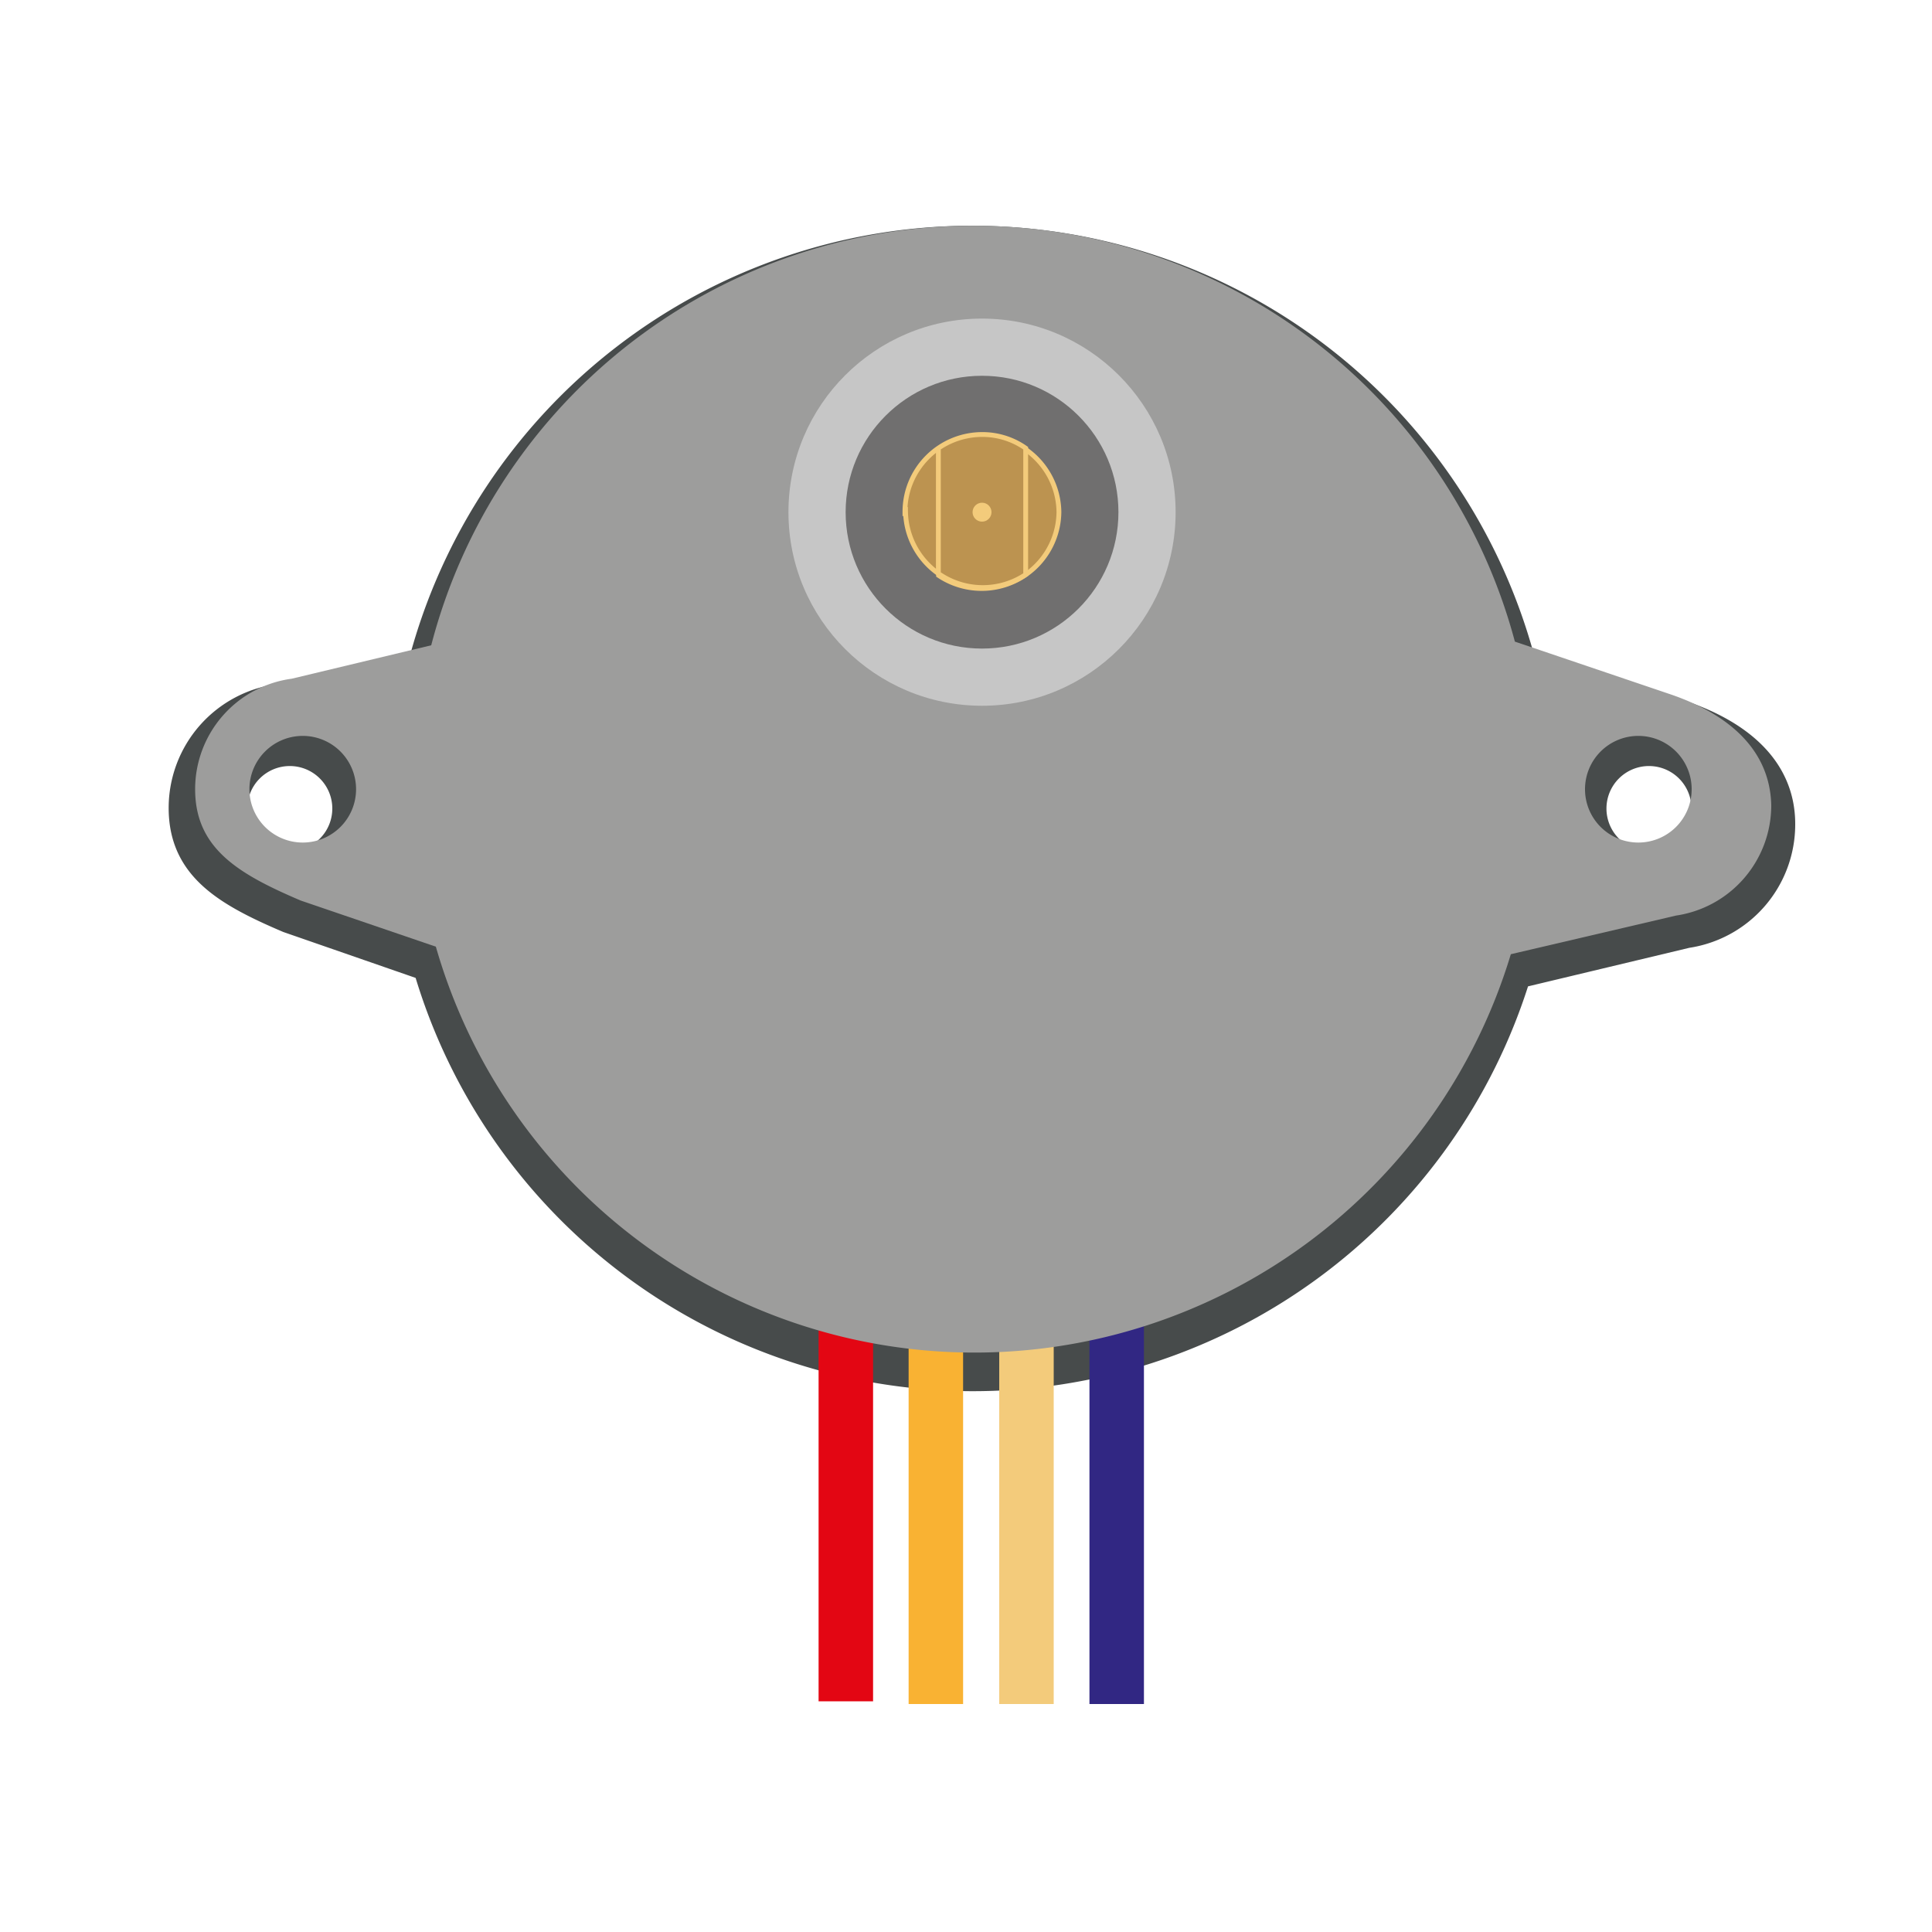 <svg id="Componentes" xmlns="http://www.w3.org/2000/svg" viewBox="0 0 100 100">
  <title>componentes_svg</title>
  <g>
    <path d="M87,36.83l-8.17-2.75a29.55,29.55,0,0,0-57.08.19L14.44,36a5.87,5.87,0,0,0-5.11,5.82c0,3.13,2.29,4.47,5.55,5.86L22,50.15h0a29.56,29.56,0,0,0,56.62.4l8.7-2.08a5.86,5.86,0,0,0,5-5.8C92.33,39.63,89.94,37.81,87,36.83Zm-72,7.82a2.8,2.8,0,1,1,2.8-2.8A2.8,2.8,0,0,1,15.06,44.65Zm70.35,0a2.8,2.8,0,1,1,2.8-2.8A2.8,2.8,0,0,1,85.41,44.65Z" fill="#474b4b" stroke="#474b4b" stroke-miterlimit="10" stroke-width="1.2"/>
    <rect x="42.37" y="64.88" width="2.82" height="23.18" fill="#e30613"/>
    <rect x="47.03" y="65.02" width="2.82" height="23.18" fill="#f9b233"/>
    <rect x="51.72" y="65.02" width="2.82" height="23.18" fill="#f3cb7b"/>
    <rect x="56.39" y="65.02" width="2.82" height="23.18" fill="#312783"/>
    <path d="M86.41,35.92l-8-2.71a29,29,0,0,0-56.09.19l-7.22,1.73a5.77,5.77,0,0,0-5,5.72c0,3.07,2.25,4.39,5.46,5.76l7,2.39h0a29,29,0,0,0,55.64.39l8.55-2a5.77,5.77,0,0,0,4.93-5.71C91.61,38.66,89.26,36.88,86.41,35.92ZM15.68,43.61a2.76,2.76,0,1,1,2.75-2.76A2.76,2.76,0,0,1,15.68,43.61Zm69.13,0a2.76,2.76,0,1,1,2.75-2.76A2.76,2.76,0,0,1,84.81,43.61Z" fill="#9d9d9c"/>
    <circle cx="50.83" cy="26.51" r="10.02" fill="#c6c6c6"/>
    <circle cx="50.83" cy="26.51" r="7.06" fill="#706f6f"/>
    <path d="M54.81,26.51a4,4,0,0,1-6.23,3.27V23.23a4,4,0,0,1,6.23,3.28Z" fill="#bc9350" stroke="#f3cb7b" stroke-miterlimit="10" stroke-width="0.25"/>
    <path d="M46.84,26.49a4,4,0,0,1,4-4,3.88,3.88,0,0,1,2.25.71v6.54a4,4,0,0,1-6.22-3.27Z" fill="#bc9350" stroke="#f3cb7b" stroke-miterlimit="10" stroke-width="0.25"/>
    <line x1="48.57" y1="23.27" x2="48.57" y2="29.62" fill="none" stroke="#f3cb7b" stroke-miterlimit="10" stroke-width="0.25"/>
    <circle cx="50.83" cy="26.51" r="0.49" fill="#f3cb7b"/>
  </g>
</svg>
